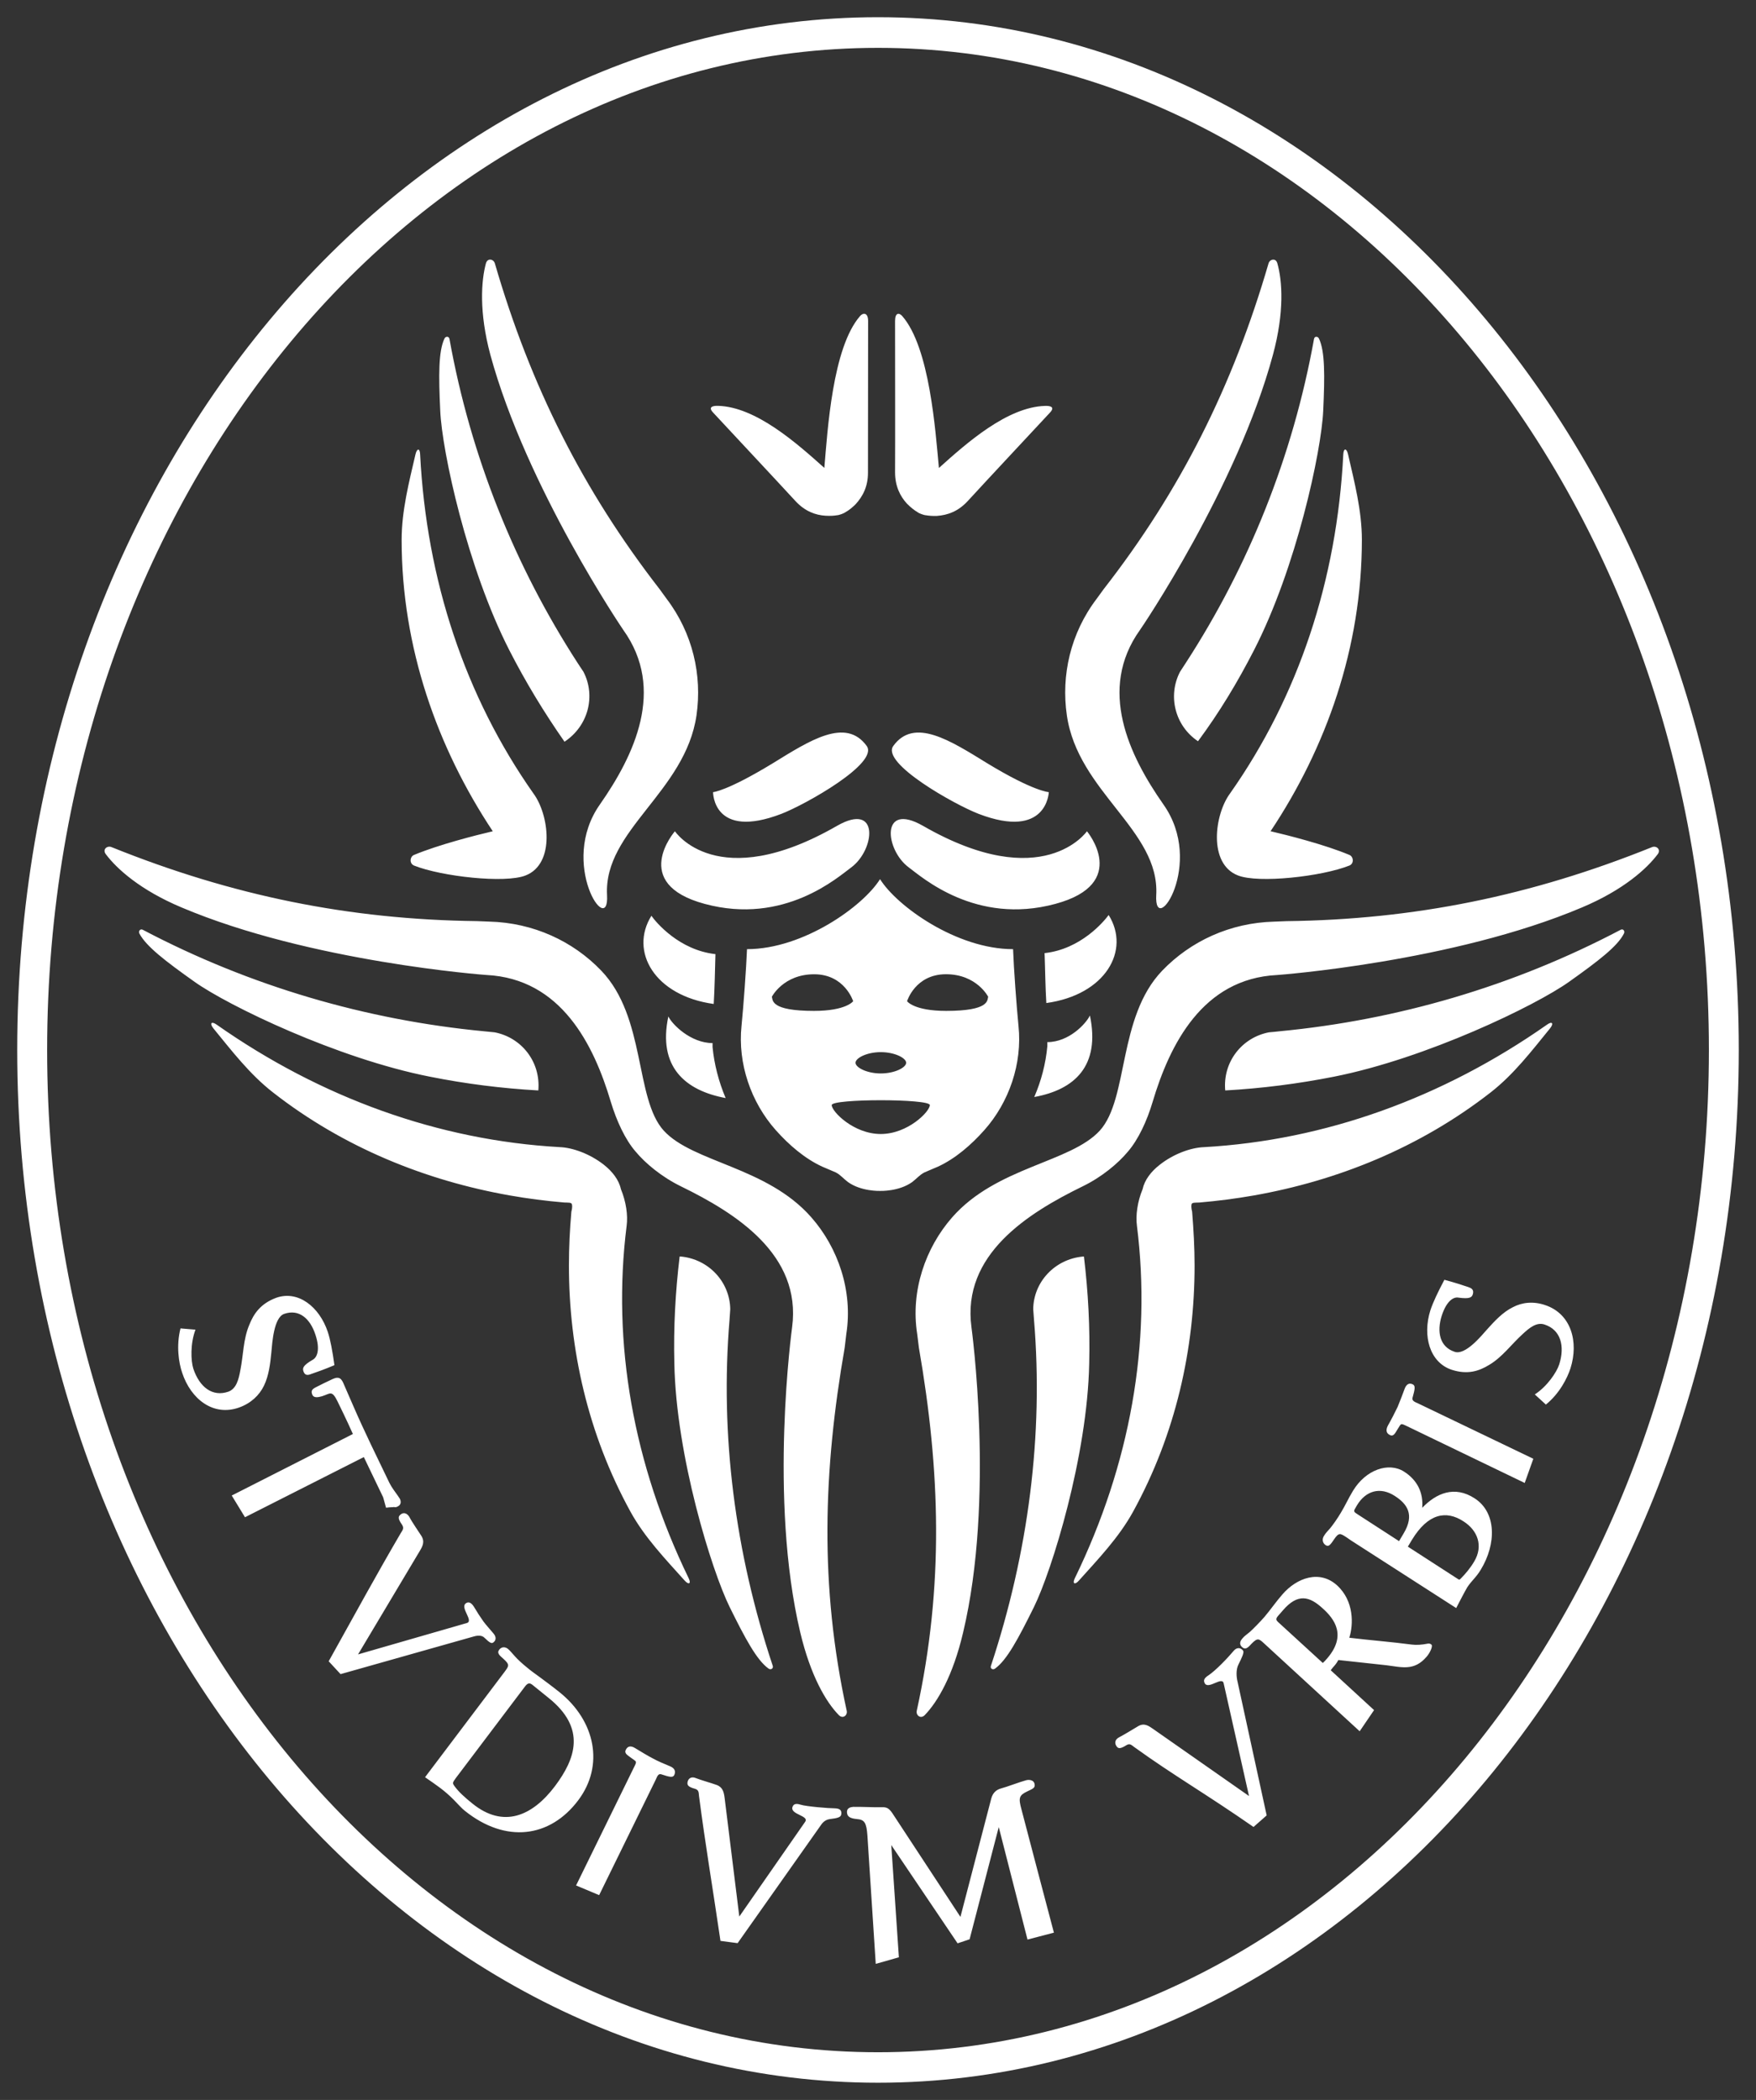 <?xml version="1.0" encoding="UTF-8" standalone="no"?>
<!-- Generator: Adobe Illustrator 16.0.0, SVG Export Plug-In . SVG Version: 6.00 Build 0)  -->

<svg
   xmlns:dc="http://purl.org/dc/elements/1.1/"
   xmlns:cc="http://creativecommons.org/ns#"
   xmlns:rdf="http://www.w3.org/1999/02/22-rdf-syntax-ns#"
   xmlns:svg="http://www.w3.org/2000/svg"
   xmlns="http://www.w3.org/2000/svg"
   xmlns:sodipodi="http://sodipodi.sourceforge.net/DTD/sodipodi-0.dtd"
   xmlns:inkscape="http://www.inkscape.org/namespaces/inkscape"
   version="1.1"
   id="Layer_1"
   x="0px"
   y="0px"
   width="51.005"
   height="61"
   viewBox="0 0 51.005 61"
   enable-background="new 0 0 172 65"
   xml:space="preserve"
   sodipodi:docname="logo.svg"
   inkscape:version="0.92.4 (5da689c313, 2019-01-14)"><rect x="0" y="0" width="51.005" height="61" fill="#333333" stroke="none"/><defs
   id="defs41" /><sodipodi:namedview
   pagecolor="#ffffff"
   bordercolor="#666666"
   borderopacity="1"
   objecttolerance="10"
   gridtolerance="10"
   guidetolerance="10"
   inkscape:pageopacity="0"
   inkscape:pageshadow="2"
   inkscape:window-width="1920"
   inkscape:window-height="991"
   id="namedview39"
   showgrid="false"
   inkscape:pagecheckerboard="true"
   inkscape:zoom="8.0697674"
   inkscape:cx="27.541478"
   inkscape:cy="26.356626"
   inkscape:window-x="0"
   inkscape:window-y="0"
   inkscape:window-maximized="1"
   inkscape:current-layer="Layer_1"
   fit-margin-top="0.5"
   fit-margin-left="0.5"
   fit-margin-right="0.5"
   fit-margin-bottom="0.5" />
<path
   d="m 25.998,9.327 c 0,0.979 0.006,3.487 0,4.394 0,0.407 0.152,0.698 0.344,0.908 0.115,0.116 0.215,0.193 0.311,0.25 0.035,0.032 0.191,0.089 0.246,0.089 0.08,0.014 0.184,0.023 0.311,0.019 0.314,-0.022 0.621,-0.13 0.9,-0.433 0.595,-0.649 1.854,-1.994 2.39,-2.571 0.158,-0.17 -0.009,-0.197 -0.144,-0.192 -1.102,0.031 -2.283,1.083 -3.084,1.803 C 27.17,12.511 27.006,10.096 26.206,9.18 26.111,9.075 25.998,9.081 25.998,9.327 M 24.984,9.178 c -0.805,0.917 -0.947,3.331 -1.04,4.414 -0.805,-0.72 -1.985,-1.771 -3.086,-1.803 -0.133,-0.004 -0.306,0.022 -0.148,0.192 0.536,0.578 1.795,1.922 2.392,2.571 0.278,0.303 0.587,0.411 0.872,0.429 0.158,0.009 0.257,0 0.339,-0.014 0.055,0 0.209,-0.058 0.246,-0.089 0.101,-0.057 0.195,-0.134 0.291,-0.228 0.213,-0.232 0.365,-0.523 0.361,-0.93 0,-0.907 0.004,-3.416 0.004,-4.394 C 25.216,9.081 25.074,9.075 24.984,9.178 M 15.636,31.676 C 15.709,30.849 15.151,30.137 14.364,29.987 14.257,29.978 14.15,29.968 14.048,29.956 10.642,29.629 7.275,28.654 4.15,27.01 4.079,26.968 4.013,27.046 4.048,27.116 c 0.194,0.371 0.752,0.801 1.603,1.404 0.972,0.692 4.142,2.227 6.839,2.757 1.036,0.207 2.089,0.34 3.146,0.399 m 2.565,3.935 c 0.042,-0.305 -0.016,-0.707 -0.166,-1.068 -0.058,-0.27 -0.249,-0.514 -0.493,-0.707 -0.396,-0.312 -0.901,-0.5 -1.286,-0.514 -3.51,-0.197 -6.928,-1.426 -9.966,-3.56 -0.152,-0.106 -0.209,-0.035 -0.09,0.113 0.53,0.647 1.053,1.332 1.73,1.859 2.055,1.605 4.445,2.562 6.878,2.992 0.521,0.092 1.052,0.16 1.58,0.205 0.117,0.004 0.195,0 0.215,0.035 0.022,0.031 0.024,0.119 -0.007,0.232 -0.045,0.514 -0.071,1.037 -0.071,1.561 0,2.418 0.544,4.887 1.788,7.154 0.411,0.746 1.009,1.371 1.568,1.994 0.126,0.143 0.2,0.098 0.121,-0.064 -1.604,-3.306 -2.231,-6.814 -1.801,-10.232 m 2.989,2.727 c 0.008,-0.102 0.015,-0.209 0.021,-0.309 -0.012,-0.787 -0.622,-1.453 -1.439,-1.529 h -0.031 c -0.124,1.029 -0.18,2.066 -0.154,3.107 0.051,2.688 1.084,6.014 1.606,7.074 0.457,0.926 0.788,1.541 1.127,1.787 0.069,0.051 0.149,0 0.126,-0.076 -1.101,-3.304 -1.533,-6.714 -1.256,-10.054 m 3.345,0.808 c 0,-0.004 0.045,-0.393 0.047,-0.396 0.195,-1.248 -0.238,-2.504 -1.017,-3.389 -1.288,-1.469 -3.434,-1.588 -4.286,-2.518 -0.845,-0.934 -0.514,-3.291 -1.814,-4.646 -0.817,-0.854 -1.971,-1.395 -3.259,-1.426 L 13.849,26.757 C 10.15,26.712 6.755,26.024 3.238,24.607 c -0.121,-0.05 -0.268,0.062 -0.169,0.2 0.321,0.43 1.004,1.048 2.202,1.552 3.748,1.588 8.844,1.963 8.858,1.963 2.168,0.107 3.117,2.021 3.612,3.683 0.171,0.568 0.423,1.102 0.716,1.441 0.286,0.346 0.767,0.746 1.326,1.018 1.586,0.775 3.503,1.979 3.225,4.088 0,0.008 -0.688,4.984 0.238,8.875 0.298,1.248 0.743,2.012 1.12,2.396 0.12,0.119 0.257,0 0.228,-0.127 -0.794,-3.632 -0.68,-6.981 -0.059,-10.55 M 14.313,24.147 c -0.479,0.112 -1.573,0.389 -2.288,0.688 -0.117,0.046 -0.145,0.25 0.005,0.31 0.802,0.317 2.642,0.522 3.236,0.286 0.871,-0.34 0.68,-1.775 0.228,-2.382 -1.982,-2.818 -3.105,-6.193 -3.291,-9.851 -0.006,-0.183 -0.092,-0.183 -0.135,0 -0.188,0.809 -0.402,1.637 -0.402,2.482 -0.001,3.133 1.039,6.044 2.647,8.467 m 0.48,-5.261 c 0.473,0.925 1.01,1.81 1.604,2.66 0.695,-0.461 0.91,-1.332 0.551,-2.03 -0.06,-0.085 -0.113,-0.174 -0.172,-0.26 -1.817,-2.807 -3.106,-5.994 -3.721,-9.411 -0.015,-0.08 -0.11,-0.084 -0.146,-0.009 -0.175,0.371 -0.17,1.073 -0.122,2.093 0.05,1.18 0.784,4.564 2.006,6.957 m 3.311,-0.587 c 1.237,1.726 0.316,3.644 -0.677,5.066 -1.218,1.725 0.278,3.912 0.205,2.633 -0.1,-1.882 2.276,-2.991 2.599,-5.223 0.166,-1.157 -0.107,-2.378 -0.871,-3.384 l -0.202,-0.278 c -2.218,-2.86 -3.748,-5.892 -4.785,-9.464 -0.035,-0.121 -0.211,-0.165 -0.259,0 -0.137,0.509 -0.203,1.414 0.127,2.651 1.048,3.855 3.857,7.991 3.863,7.999 m 17.624,4.749 c -0.451,0.607 -0.643,2.042 0.228,2.382 0.598,0.237 2.437,0.032 3.236,-0.286 0.148,-0.059 0.121,-0.264 10e-4,-0.31 -0.709,-0.299 -1.807,-0.576 -2.288,-0.688 1.615,-2.423 2.652,-5.334 2.652,-8.468 0,-0.845 -0.217,-1.673 -0.402,-2.482 -0.042,-0.183 -0.128,-0.183 -0.138,0 -0.184,3.659 -1.305,7.034 -3.289,9.852 m -1.454,-3.532 c -0.362,0.698 -0.146,1.569 0.523,2.016 0.62,-0.836 1.153,-1.721 1.627,-2.646 1.229,-2.393 1.958,-5.777 2.01,-6.957 0.047,-1.02 0.052,-1.722 -0.123,-2.093 -0.036,-0.075 -0.13,-0.07 -0.144,0.009 -0.616,3.417 -1.903,6.604 -3.724,9.411 z m -0.69,6.483 c -0.071,1.278 1.429,-0.909 0.207,-2.633 -0.996,-1.422 -1.914,-3.34 -0.68,-5.066 0.01,-0.008 2.824,-4.144 3.864,-7.999 0.334,-1.237 0.271,-2.142 0.127,-2.651 -0.044,-0.165 -0.22,-0.121 -0.256,0 -1.039,3.572 -2.562,6.604 -4.789,9.464 0,0 -0.2,0.278 -0.202,0.278 -0.765,1.006 -1.035,2.227 -0.868,3.384 0.32,2.232 2.701,3.34 2.597,5.223 M 25.503,59.615 C 12.193,59.615 1.369,46.551 1.369,30.5 1.37,14.45 12.194,1.39 25.503,1.39 c 13.308,0 24.134,13.06 24.134,29.11 0,16.051 -10.826,29.115 -24.134,29.115 m 0,-59.115 C 11.714,0.5 0.5,13.958 0.5,30.5 c 0,16.542 11.214,30 25.003,30 13.788,0 25.002,-13.457 25.002,-30 0,-16.542 -11.214,-30 -25.002,-30 m -4.806,29.8 c -0.633,0 -1.176,-0.543 -1.284,-0.774 -0.312,1.467 0.492,2.154 1.664,2.371 -0.201,-0.477 -0.331,-0.976 -0.38,-1.481 z m 0.034,-1.136 c 0.028,-0.456 0.037,-1.015 0.05,-1.448 -1.05,-0.116 -1.722,-0.917 -1.86,-1.114 -0.645,1.032 0.088,2.324 1.81,2.562 m 9.69,1.229 c -0.046,0.5 -0.175,1.001 -0.38,1.474 1.173,-0.213 1.923,-0.901 1.617,-2.368 -0.11,0.232 -0.604,0.773 -1.237,0.773 z m 1.781,-3.813 c -0.141,0.192 -0.809,0.992 -1.861,1.107 0.017,0.431 0.022,0.998 0.051,1.45 1.718,-0.237 2.453,-1.529 1.81,-2.557 m -5.39,-2.589 c 3.484,2.002 4.76,0.156 4.76,0.156 0,0 1.273,1.52 -0.919,2.11 -2.314,0.626 -3.884,-0.787 -4.257,-1.06 -0.689,-0.509 -0.834,-1.922 0.416,-1.206 m 1.87,-1.815 c 1.337,0.813 1.782,0.835 1.782,0.835 0,0 -0.046,1.395 -2.041,0.63 -0.703,-0.272 -2.836,-1.47 -2.477,-1.971 0.606,-0.84 1.653,-0.16 2.736,0.506 m -4.372,1.815 c -3.483,2.002 -4.706,0.156 -4.706,0.156 0,0 -1.327,1.52 0.865,2.11 2.314,0.626 3.883,-0.787 4.257,-1.06 0.689,-0.509 0.834,-1.922 -0.416,-1.206 m -1.869,-1.815 c -1.338,0.813 -1.729,0.835 -1.729,0.835 0,0 -0.009,1.395 1.986,0.63 0.703,-0.272 2.834,-1.47 2.477,-1.971 -0.608,-0.84 -1.653,-0.16 -2.734,0.506 m 7.143,7.631 c -0.059,-0.595 -0.137,-1.668 -0.158,-2.235 -1.64,0 -3.378,-1.251 -3.864,-2.034 -0.486,0.783 -2.227,2.034 -3.864,2.034 -0.023,0.567 -0.101,1.641 -0.16,2.235 -0.112,1.086 0.274,2.212 0.996,3.023 0.373,0.42 0.838,0.826 1.354,1.062 0.041,0.02 0.093,0.037 0.144,0.061 l 0.245,0.105 c 0.139,0.072 0.22,0.18 0.353,0.279 0.383,0.275 0.918,0.258 0.932,0.258 0.018,0 0.551,0.018 0.934,-0.258 0.133,-0.1 0.213,-0.207 0.355,-0.279 l 0.244,-0.105 c 0.053,-0.023 0.098,-0.041 0.145,-0.061 0.514,-0.236 0.978,-0.643 1.35,-1.062 0.722,-0.81 1.107,-1.937 0.994,-3.023 M 27.48,29.365 c -0.936,0 -1.133,-0.281 -1.133,-0.281 0,0 0.236,-0.784 1.131,-0.784 0.891,0 1.224,0.653 1.224,0.653 -0.029,0.1 0.05,0.412 -1.222,0.412 m -1.898,3.576 c -0.785,0 -1.424,-0.652 -1.424,-0.84 0,-0.188 2.85,-0.188 2.85,0 0,0.188 -0.639,0.84 -1.426,0.84 m -1.94,-3.576 c -1.269,0 -1.191,-0.312 -1.222,-0.411 0,0 0.334,-0.653 1.228,-0.653 0.89,0 1.133,0.783 1.133,0.783 0,0 -0.201,0.281 -1.139,0.281 m 1.94,1.198 c 0.408,0 0.738,0.171 0.738,0.309 0,0.138 -0.33,0.31 -0.738,0.31 -0.402,0 -0.732,-0.172 -0.732,-0.31 -0.001,-0.138 0.329,-0.309 0.732,-0.309 m 13.16,0.714 c 2.687,-0.531 5.862,-2.065 6.833,-2.757 0.85,-0.604 1.411,-1.033 1.595,-1.404 0.036,-0.07 -0.026,-0.148 -0.099,-0.106 -3.124,1.645 -6.488,2.619 -9.895,2.946 -0.105,0.013 -0.213,0.022 -0.316,0.031 -0.787,0.15 -1.347,0.862 -1.272,1.689 1.054,-0.059 2.106,-0.192 3.154,-0.399 M 31.22,45.844 c -0.079,0.162 0,0.207 0.123,0.064 0.559,-0.623 1.157,-1.248 1.568,-1.994 1.244,-2.268 1.787,-4.736 1.787,-7.154 0,-0.523 -0.03,-1.047 -0.071,-1.561 -0.03,-0.113 -0.03,-0.201 -0.009,-0.232 0.021,-0.035 0.095,-0.031 0.217,-0.035 0.528,-0.045 1.055,-0.113 1.58,-0.205 2.433,-0.43 4.82,-1.387 6.88,-2.992 0.677,-0.527 1.197,-1.211 1.725,-1.859 0.12,-0.148 0.065,-0.22 -0.083,-0.113 -3.043,2.134 -6.459,3.363 -9.969,3.56 -0.385,0.014 -0.89,0.201 -1.285,0.514 -0.248,0.193 -0.437,0.438 -0.495,0.707 -0.15,0.361 -0.206,0.764 -0.164,1.068 0.429,3.417 -0.197,6.925 -1.804,10.232 m -2.438,2.549 c -0.028,0.076 0.056,0.127 0.122,0.076 0.341,-0.246 0.67,-0.861 1.128,-1.787 0.522,-1.061 1.553,-4.387 1.605,-7.074 0.026,-1.041 -0.029,-2.078 -0.153,-3.107 h -0.031 c -0.818,0.076 -1.434,0.742 -1.442,1.529 0.009,0.1 0.017,0.207 0.023,0.309 0.277,3.339 -0.159,6.749 -1.252,10.054 m -2.154,1.304 c -0.027,0.127 0.109,0.246 0.23,0.127 0.375,-0.385 0.822,-1.148 1.115,-2.396 0.93,-3.891 0.244,-8.867 0.244,-8.875 -0.283,-2.109 1.637,-3.312 3.223,-4.088 0.561,-0.271 1.04,-0.672 1.326,-1.018 0.292,-0.34 0.546,-0.873 0.714,-1.441 0.496,-1.662 1.447,-3.576 3.613,-3.683 0.012,0 5.11,-0.375 8.857,-1.963 1.197,-0.504 1.883,-1.122 2.204,-1.552 0.096,-0.138 -0.048,-0.25 -0.169,-0.2 -3.516,1.417 -6.912,2.105 -10.614,2.15 l -0.354,0.014 c -1.29,0.031 -2.441,0.572 -3.261,1.426 -1.297,1.355 -0.967,3.712 -1.812,4.646 -0.854,0.93 -2.999,1.049 -4.287,2.518 -0.777,0.885 -1.213,2.141 -1.016,3.389 0,0.004 0.049,0.393 0.049,0.396 0.62,3.568 0.733,6.917 -0.062,10.55 m 14.952,-1.92 c -0.046,-0.045 -0.099,-0.035 -0.136,-0.027 -0.136,0.027 -0.301,0.041 -0.435,0.023 -0.622,-0.082 -1.189,-0.123 -1.817,-0.199 0.121,-0.379 0.142,-1.064 -0.354,-1.52 -0.505,-0.461 -1.171,-0.223 -1.588,0.26 -0.18,0.205 -0.34,0.438 -0.52,0.652 -0.104,0.121 -0.337,0.361 -0.429,0.441 -0.071,0.061 -0.158,0.117 -0.215,0.189 -0.071,0.08 -0.096,0.17 -0.009,0.25 0.092,0.086 0.164,0.027 0.271,-0.094 0.182,-0.184 0.214,-0.156 0.379,-0.004 l 2.766,2.543 0.418,-0.615 -1.259,-1.158 0.053,-0.068 c 0.079,-0.09 0.118,-0.133 0.168,-0.229 l 1.397,0.152 c 0.459,0.059 0.808,0.17 1.166,-0.246 0.095,-0.106 0.188,-0.305 0.144,-0.35 m -3.166,-1.06 c 0.341,0.305 0.713,0.787 0.135,1.457 -0.055,0.062 -0.085,0.098 -0.127,0.133 l -1.305,-1.195 c -0.049,-0.047 -0.068,-0.086 0.002,-0.168 l 0.143,-0.164 c 0.435,-0.507 0.776,-0.407 1.152,-0.063 M 5.292,39.879 C 5.193,39.594 5.114,39.094 5.243,38.588 l 0.435,0.037 c -0.154,0.404 -0.135,0.908 -0.062,1.135 0.18,0.537 0.558,0.826 1.017,0.666 0.229,-0.084 0.298,-0.344 0.349,-0.627 0.087,-0.436 0.083,-0.898 0.257,-1.309 0.128,-0.326 0.331,-0.625 0.789,-0.793 0.636,-0.221 1.249,0.266 1.492,0.99 0.079,0.24 0.136,0.557 0.194,0.969 -0.285,0.121 -0.5,0.197 -0.673,0.256 -0.086,0.035 -0.185,0.059 -0.228,-0.08 -0.028,-0.09 -0.018,-0.166 0.276,-0.336 0.124,-0.07 0.216,-0.295 0.073,-0.725 -0.151,-0.465 -0.473,-0.756 -0.909,-0.604 -0.301,0.107 -0.345,0.836 -0.371,1.119 -0.031,0.312 -0.07,0.67 -0.216,0.969 -0.133,0.273 -0.372,0.506 -0.72,0.631 -0.752,0.268 -1.402,-0.245 -1.654,-1.007 m 6.145,3.898 c -0.035,0.01 -0.081,0 -0.224,0.02 L 11.129,43.494 10.568,42.326 7.116,44.074 6.731,43.443 10.25,41.656 C 10.099,41.31 9.805,40.711 9.805,40.711 9.635,40.363 9.591,40.488 9.347,40.561 9.235,40.592 9.118,40.61 9.076,40.524 9.019,40.399 9.07,40.35 9.182,40.294 9.317,40.222 9.491,40.14 9.661,40.06 c 0.201,-0.094 0.266,0 0.331,0.162 0.078,0.178 0.146,0.336 0.257,0.59 0.328,0.76 0.7,1.512 1.057,2.254 0.066,0.137 0.166,0.264 0.251,0.385 0.021,0.039 0.049,0.066 0.063,0.098 0.016,0.035 0.053,0.15 -0.062,0.209 -0.059,0.029 -0.063,0.027 -0.121,0.019 m 2.634,3.797 C 14.007,47.508 13.899,47.5 13.776,47.533 L 9.892,48.631 9.547,48.258 c 0.839,-1.506 1.375,-2.494 2.091,-3.719 0.058,-0.094 0.105,-0.143 0.041,-0.246 -0.13,-0.184 -0.115,-0.24 -0.042,-0.299 0.081,-0.068 0.18,-0.045 0.251,0.066 0.085,0.166 0.265,0.418 0.351,0.555 0.107,0.17 0.035,0.305 -0.051,0.447 l -1.788,2.996 3.162,-0.912 c 0.203,-0.062 -0.2,-0.439 -0.036,-0.568 0.081,-0.062 0.159,-0.027 0.236,0.09 0.092,0.156 0.193,0.312 0.279,0.432 0.087,0.117 0.171,0.203 0.286,0.342 0.093,0.102 0.087,0.205 0.006,0.266 -0.049,0.042 -0.1,0.024 -0.262,-0.134 m 2.725,4.721 c 0.763,-1.014 0.494,-2.307 -0.544,-3.139 -0.257,-0.205 -0.428,-0.328 -0.579,-0.441 -0.124,-0.09 -0.249,-0.178 -0.366,-0.277 -0.125,-0.1 -0.281,-0.242 -0.356,-0.33 -0.063,-0.066 -0.126,-0.152 -0.198,-0.211 -0.079,-0.062 -0.183,-0.066 -0.251,0.023 -0.081,0.102 0.015,0.172 0.122,0.268 0.191,0.174 0.158,0.205 0.026,0.385 l -2.304,3.053 c 0.343,0.238 0.558,0.377 0.84,0.662 0.126,0.129 0.232,0.25 0.316,0.314 1.187,0.951 2.473,0.785 3.294,-0.307 m -0.673,-0.414 c -0.663,0.881 -1.502,1.234 -2.396,0.514 -0.235,-0.188 -0.405,-0.346 -0.521,-0.504 -0.071,-0.096 -0.062,-0.107 0.035,-0.242 l 2.003,-2.652 c 0.09,-0.121 0.146,-0.121 0.245,-0.035 l 0.438,0.354 c 1.12,0.893 0.78,1.782 0.196,2.565 m 3.084,-0.34 c -0.093,-0.031 -0.123,0.08 -0.162,0.16 l -1.642,3.35 -0.67,-0.281 1.668,-3.404 c 0.112,-0.223 0.097,-0.178 -0.081,-0.311 -0.08,-0.064 -0.197,-0.117 -0.143,-0.225 0.052,-0.107 0.143,-0.127 0.265,-0.053 0.144,0.088 0.395,0.24 0.521,0.303 0.125,0.072 0.348,0.166 0.509,0.232 0.123,0.053 0.162,0.143 0.113,0.25 -0.041,0.086 -0.147,0.055 -0.378,-0.021 m 4.898,1.301 c -0.101,0.014 -0.188,0.066 -0.26,0.174 l -2.42,3.43 -0.498,-0.066 c -0.253,-1.719 -0.437,-2.781 -0.623,-4.207 -0.011,-0.104 -0.002,-0.176 -0.117,-0.211 -0.212,-0.057 -0.234,-0.115 -0.214,-0.205 0.025,-0.104 0.115,-0.156 0.234,-0.107 0.169,0.066 0.461,0.146 0.61,0.201 0.182,0.068 0.209,0.215 0.231,0.379 l 0.426,3.443 1.914,-2.754 c 0.12,-0.174 -0.423,-0.209 -0.373,-0.416 0.028,-0.104 0.107,-0.121 0.236,-0.08 0.164,0.053 0.826,0.107 1.004,0.107 0.138,0.006 0.198,0.053 0.181,0.174 -0.013,0.083 -0.096,0.11 -0.331,0.138 m 5.735,-0.805 c -0.243,0.115 -0.26,0.191 -0.172,0.518 0.1,0.391 0.944,3.586 0.944,3.586 l -0.767,0.201 -0.835,-3.268 -0.847,3.26 -0.349,0.117 -1.926,-2.854 0.221,3.26 -0.672,0.191 -0.242,-3.725 c -0.027,-0.379 -0.084,-0.465 -0.309,-0.482 -0.188,-0.018 -0.269,-0.068 -0.282,-0.17 -0.024,-0.158 0.11,-0.178 0.179,-0.184 0.182,-0.006 0.662,0.018 0.82,0.01 0.135,-0.004 0.207,0.014 0.314,0.17 l 1.98,3.016 0.897,-3.445 c 0.048,-0.17 0.154,-0.25 0.278,-0.285 0.162,-0.041 0.558,-0.193 0.729,-0.238 0.065,-0.02 0.229,-0.027 0.251,0.117 0.017,0.106 -0.053,0.129 -0.212,0.205 m 6.132,-3.685 c -0.078,0.154 -0.058,0.369 -0.027,0.494 l 0.847,3.889 -0.382,0.336 c -1.396,-0.971 -2.325,-1.498 -3.463,-2.32 -0.084,-0.062 -0.13,-0.117 -0.23,-0.055 -0.185,0.117 -0.242,0.1 -0.291,0.023 -0.058,-0.09 -0.037,-0.193 0.079,-0.252 0.161,-0.084 0.42,-0.244 0.555,-0.324 0.173,-0.1 0.295,-0.016 0.433,0.08 l 2.786,1.949 -0.736,-3.273 c -0.041,-0.211 -0.434,0.178 -0.545,0.006 -0.057,-0.096 -0.015,-0.162 0.102,-0.238 0.206,-0.135 0.558,-0.502 0.745,-0.725 0.093,-0.102 0.207,-0.076 0.266,0.014 0.027,0.052 -0.038,0.194 -0.139,0.396 m 6.861,-4.827 c -0.587,-0.381 -1.118,-0.148 -1.523,0.275 0.035,-0.432 -0.135,-0.801 -0.527,-1.051 -0.445,-0.285 -1.111,-0.061 -1.485,0.559 -0.127,0.207 -0.221,0.42 -0.349,0.631 -0.084,0.145 -0.235,0.363 -0.315,0.457 -0.062,0.07 -0.135,0.143 -0.18,0.223 -0.062,0.1 -0.036,0.207 0.051,0.266 0.079,0.043 0.115,0.025 0.237,-0.158 0.147,-0.219 0.184,-0.188 0.366,-0.072 l 0.139,0.096 3.05,1.961 c 0,0 0.26,-0.506 0.322,-0.604 0.131,-0.199 0.258,-0.285 0.394,-0.514 0.453,-0.746 0.457,-1.658 -0.18,-2.069 m -2.317,-0.068 c 0.349,0.225 0.587,0.537 0.251,1.092 l -0.13,0.219 -1.203,-0.779 c -0.094,-0.062 -0.127,-0.08 -0.075,-0.164 l 0.057,-0.1 c 0.257,-0.424 0.676,-0.545 1.1,-0.268 m 1.989,0.734 c 0.42,0.266 0.584,0.719 0.314,1.17 -0.108,0.184 -0.25,0.354 -0.387,0.492 -0.042,0.041 -0.043,0.041 -0.08,0.018 l -1.459,-0.943 0.118,-0.197 c 0.47,-0.774 0.998,-0.862 1.494,-0.54 M 41.029,40.6 c -0.028,0.098 0.083,0.131 0.158,0.166 l 3.35,1.609 -0.25,0.703 -3.406,-1.643 c -0.216,-0.102 -0.171,-0.094 -0.298,0.1 -0.053,0.084 -0.103,0.205 -0.209,0.152 -0.107,-0.049 -0.128,-0.143 -0.064,-0.27 0.087,-0.152 0.222,-0.412 0.284,-0.545 0.059,-0.139 0.146,-0.367 0.206,-0.531 0.05,-0.135 0.136,-0.18 0.239,-0.125 0.08,0.04 0.056,0.147 -0.01,0.384 m 4.588,-0.854 c -0.093,0.285 -0.316,0.732 -0.715,1.055 L 44.58,40.506 c 0.357,-0.23 0.635,-0.643 0.709,-0.871 0.171,-0.537 0.042,-1.006 -0.423,-1.158 -0.229,-0.08 -0.44,0.09 -0.644,0.281 -0.325,0.295 -0.589,0.668 -0.969,0.891 -0.293,0.18 -0.628,0.291 -1.093,0.139 -0.636,-0.217 -0.844,-0.984 -0.615,-1.719 0.078,-0.238 0.215,-0.525 0.409,-0.893 0.3,0.08 0.515,0.152 0.687,0.209 0.092,0.031 0.18,0.072 0.139,0.211 -0.029,0.09 -0.084,0.143 -0.419,0.098 -0.142,-0.027 -0.346,0.096 -0.485,0.529 -0.145,0.465 -0.06,0.902 0.376,1.045 0.308,0.107 0.766,-0.451 0.947,-0.656 0.209,-0.232 0.451,-0.496 0.743,-0.639 0.266,-0.141 0.593,-0.18 0.938,-0.062 0.76,0.253 0.979,1.071 0.737,1.835"
   id="path2"
   inkscape:connector-curvature="0"
   style="clip-rule:evenodd;fill:#ffffff;fill-rule:evenodd" />


</svg>